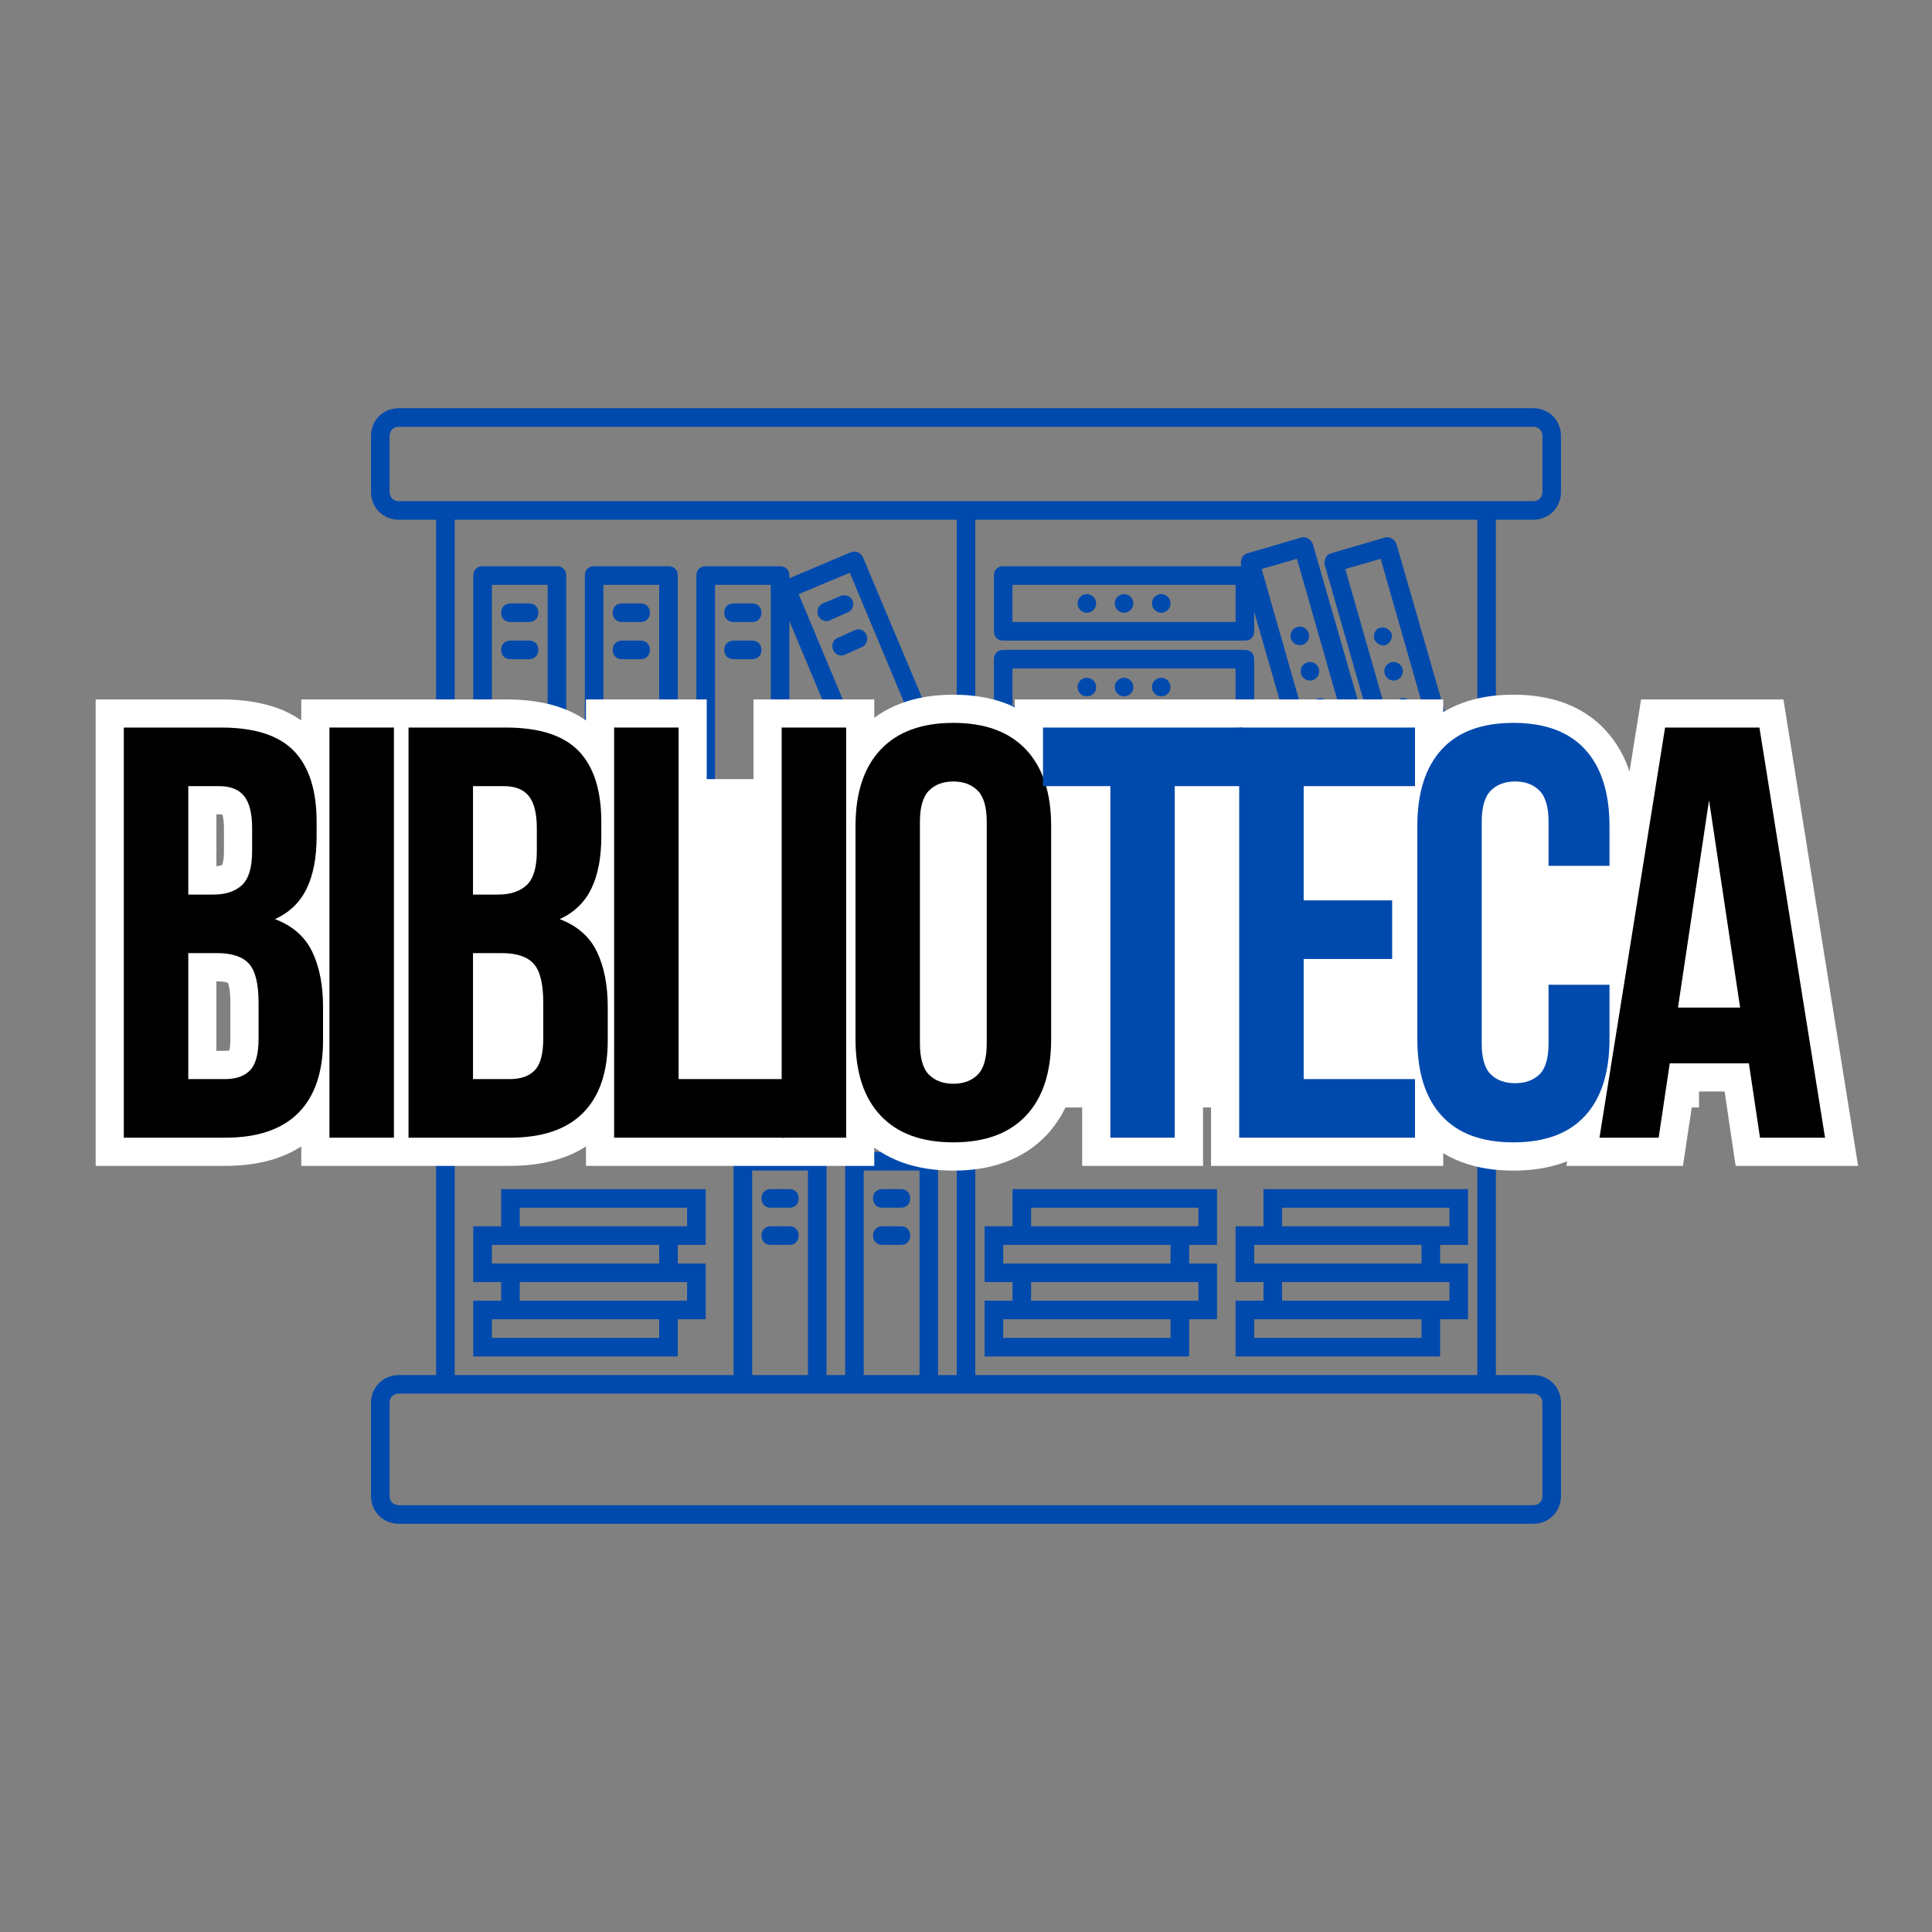 <svg xmlns="http://www.w3.org/2000/svg" xmlns:xlink="http://www.w3.org/1999/xlink" width="500" zoomAndPan="magnify" viewBox="0 0 375 375" height="500" preserveAspectRatio="xMidYMid meet" version="1.0"><rect x="0" y="0" width="375" height="375" fill="#808080" stroke="none"/><defs><g/><clipPath id="06ce03ea2d"><path d="M 72.012 79.23 L 303 79.23 L 303 295.98 L 72.012 295.98 Z M 72.012 79.23 " clip-rule="nonzero"/></clipPath><clipPath id="ae9b8a64fb"><path d="M 45.223 151.227 L 329.777 151.227 L 329.777 214.961 L 45.223 214.961 Z M 45.223 151.227 " clip-rule="nonzero"/></clipPath></defs><g clip-path="url(#06ce03ea2d)"><path fill="#004aad" d="M 297.574 295.77 C 300.641 295.77 302.988 293.422 302.988 290.355 L 302.988 272.309 C 302.988 269.242 300.641 266.895 297.574 266.895 L 290.355 266.895 L 290.355 100.883 L 297.574 100.883 C 300.641 100.883 302.988 98.539 302.988 95.469 L 302.988 84.645 C 302.988 81.574 300.641 79.23 297.574 79.23 L 77.426 79.23 C 74.359 79.23 72.012 81.574 72.012 84.645 L 72.012 95.469 C 72.012 98.539 74.359 100.883 77.426 100.883 L 84.645 100.883 L 84.645 266.895 L 77.426 266.895 C 74.359 266.895 72.012 269.242 72.012 272.309 L 72.012 290.355 C 72.012 293.422 74.359 295.77 77.426 295.77 Z M 77.426 97.273 C 76.344 97.273 75.621 96.551 75.621 95.469 L 75.621 84.645 C 75.621 83.559 76.344 82.84 77.426 82.84 L 297.574 82.84 C 298.656 82.84 299.379 83.559 299.379 84.645 L 299.379 95.469 C 299.379 96.551 298.656 97.273 297.574 97.273 Z M 212.762 214.566 L 286.746 214.566 L 286.746 266.895 L 189.305 266.895 L 189.305 214.566 Z M 200.129 210.957 L 200.129 171.258 L 210.957 171.258 L 210.957 210.957 Z M 221.785 210.957 L 221.785 171.258 L 232.613 171.258 L 232.613 210.957 Z M 243.438 210.957 L 243.438 171.258 L 254.266 171.258 L 254.266 210.957 Z M 265.094 210.957 L 265.094 171.258 L 275.918 171.258 L 275.918 210.957 Z M 279.527 210.957 L 279.527 169.453 C 279.527 168.371 278.809 167.648 277.723 167.648 L 263.289 167.648 C 262.207 167.648 261.484 168.371 261.484 169.453 L 261.484 210.957 L 257.875 210.957 L 257.875 169.453 C 257.875 168.371 257.152 167.648 256.07 167.648 L 241.633 167.648 C 240.551 167.648 239.828 168.371 239.828 169.453 L 239.828 210.957 L 236.219 210.957 L 236.219 169.453 C 236.219 168.371 235.5 167.648 234.418 167.648 L 219.98 167.648 C 218.898 167.648 218.176 168.371 218.176 169.453 L 218.176 210.957 L 214.566 210.957 L 214.566 169.453 C 214.566 168.371 213.844 167.648 212.762 167.648 L 198.328 167.648 C 197.242 167.648 196.523 168.371 196.523 169.453 L 196.523 210.957 L 189.305 210.957 L 189.305 156.824 L 286.746 156.824 L 286.746 210.957 Z M 196.523 153.215 L 196.523 145.996 L 239.828 145.996 L 239.828 153.215 Z M 256.793 152.129 L 244.883 110.445 L 251.738 108.461 L 263.648 150.145 Z M 273.031 152.129 L 261.121 110.445 L 267.98 108.461 L 279.891 150.145 Z M 282.414 153.215 L 282.777 153.031 C 283.316 152.852 283.68 152.672 283.859 152.129 C 284.039 151.77 284.219 151.227 284.039 150.688 L 271.047 105.574 C 270.688 104.672 269.785 104.133 268.883 104.312 L 258.414 107.379 C 257.875 107.559 257.512 107.738 257.332 108.281 C 257.152 108.641 256.973 109.184 257.152 109.727 L 269.605 153.215 L 266.176 153.215 L 266.535 153.031 C 267.078 152.852 267.438 152.672 267.617 152.129 C 267.801 151.77 267.98 151.227 267.801 150.688 L 254.809 105.574 C 254.445 104.672 253.543 104.133 252.641 104.312 L 242.176 107.379 C 241.633 107.559 241.273 107.738 241.094 108.281 C 240.914 108.641 240.73 109.184 240.914 109.727 L 240.914 109.906 L 194.719 109.906 C 193.633 109.906 192.914 110.629 192.914 111.711 L 192.914 122.535 C 192.914 123.621 193.633 124.34 194.719 124.34 L 241.633 124.34 C 242.719 124.34 243.438 123.621 243.438 122.535 L 243.438 118.746 L 253.363 153.215 L 243.438 153.215 L 243.438 144.191 C 243.438 143.109 242.719 142.387 241.633 142.387 L 194.719 142.387 C 193.633 142.387 192.914 143.109 192.914 144.191 L 192.914 153.215 L 189.305 153.215 L 189.305 100.883 L 286.746 100.883 L 286.746 153.215 Z M 239.828 113.516 L 239.828 120.734 L 196.523 120.734 L 196.523 113.516 Z M 180.281 223.59 L 165.844 223.59 C 164.762 223.59 164.039 224.309 164.039 225.395 L 164.039 266.895 L 160.434 266.895 L 160.434 225.395 C 160.434 224.309 159.711 223.59 158.629 223.59 L 144.191 223.59 C 143.109 223.59 142.387 224.309 142.387 225.395 L 142.387 266.895 L 88.254 266.895 L 88.254 214.566 L 185.695 214.566 L 185.695 266.895 L 182.086 266.895 L 182.086 225.395 C 182.086 224.309 181.363 223.59 180.281 223.59 Z M 178.477 227.199 L 178.477 266.895 L 167.648 266.895 L 167.648 227.199 Z M 156.824 227.199 L 156.824 266.895 L 145.996 266.895 L 145.996 227.199 Z M 95.469 210.957 L 95.469 200.129 L 145.996 200.129 L 145.996 210.957 Z M 168.371 210.957 L 176.852 207.348 C 177.215 207.168 177.574 206.809 177.754 206.445 C 177.938 206.086 177.938 205.543 177.754 205.004 L 160.973 165.121 C 160.613 164.223 159.531 163.859 158.629 164.223 L 145.273 169.816 C 144.914 169.996 144.551 170.355 144.371 170.719 C 144.191 171.078 144.191 171.621 144.371 172.16 L 145.453 174.867 L 93.664 174.867 C 92.582 174.867 91.859 175.59 91.859 176.672 L 91.859 191.109 C 91.859 192.191 92.582 192.914 93.664 192.914 L 147.801 192.914 C 148.883 192.914 149.605 192.191 149.605 191.109 L 149.605 184.613 L 160.613 210.957 L 149.605 210.957 L 149.605 198.324 C 149.605 197.242 148.883 196.52 147.801 196.52 L 93.664 196.52 C 92.582 196.52 91.859 197.242 91.859 198.324 L 91.859 210.957 L 88.254 210.957 L 88.254 156.824 L 185.695 156.824 L 185.695 210.957 Z M 163.859 208.973 L 148.523 172.34 L 158.445 168.191 L 173.785 204.82 Z M 145.996 178.477 L 145.996 189.305 L 95.469 189.305 L 95.469 178.477 Z M 95.469 153.215 L 95.469 113.516 L 106.297 113.516 L 106.297 153.215 Z M 117.125 153.215 L 117.125 113.516 L 127.949 113.516 L 127.949 153.215 Z M 138.777 153.215 L 138.777 113.516 L 149.605 113.516 L 149.605 153.215 Z M 166.93 153.215 L 153.215 153.215 L 153.215 120.551 Z M 155.02 115.32 L 164.941 111.168 L 180.281 147.801 L 170.355 151.949 Z M 176.672 153.215 L 183.348 150.324 C 184.25 149.965 184.613 148.883 184.25 147.98 L 167.469 108.102 C 167.289 107.738 166.93 107.379 166.566 107.199 C 166.207 107.02 165.664 107.02 165.125 107.199 L 153.215 112.25 L 153.215 111.711 C 153.215 110.629 152.492 109.906 151.41 109.906 L 136.973 109.906 C 135.891 109.906 135.168 110.629 135.168 111.711 L 135.168 153.215 L 131.559 153.215 L 131.559 111.711 C 131.559 110.629 130.84 109.906 129.754 109.906 L 115.32 109.906 C 114.238 109.906 113.516 110.629 113.516 111.711 L 113.516 153.215 L 109.906 153.215 L 109.906 111.711 C 109.906 110.629 109.184 109.906 108.102 109.906 L 93.664 109.906 C 92.582 109.906 91.859 110.629 91.859 111.711 L 91.859 153.215 L 88.254 153.215 L 88.254 100.883 L 185.695 100.883 L 185.695 153.215 Z M 75.621 290.355 L 75.621 272.309 C 75.621 271.227 76.344 270.504 77.426 270.504 L 297.574 270.504 C 298.656 270.504 299.379 271.227 299.379 272.309 L 299.379 290.355 C 299.379 291.438 298.656 292.16 297.574 292.16 L 77.426 292.16 C 76.344 292.16 75.621 291.438 75.621 290.355 Z M 75.621 290.355 " fill-opacity="1" fill-rule="nonzero"/></g><path fill="#004aad" d="M 102.688 117.125 L 99.078 117.125 C 97.996 117.125 97.273 117.844 97.273 118.93 C 97.273 120.012 97.996 120.734 99.078 120.734 L 102.688 120.734 C 103.77 120.734 104.492 120.012 104.492 118.93 C 104.492 117.844 103.77 117.125 102.688 117.125 Z M 102.688 117.125 " fill-opacity="1" fill-rule="nonzero"/><path fill="#004aad" d="M 102.688 124.34 L 99.078 124.34 C 97.996 124.34 97.273 125.062 97.273 126.145 C 97.273 127.23 97.996 127.949 99.078 127.949 L 102.688 127.949 C 103.77 127.949 104.492 127.23 104.492 126.145 C 104.492 125.062 103.77 124.34 102.688 124.34 Z M 102.688 124.34 " fill-opacity="1" fill-rule="nonzero"/><path fill="#004aad" d="M 124.344 117.125 L 120.734 117.125 C 119.652 117.125 118.93 117.844 118.93 118.93 C 118.93 120.012 119.652 120.734 120.734 120.734 L 124.344 120.734 C 125.426 120.734 126.148 120.012 126.148 118.93 C 126.148 117.844 125.426 117.125 124.344 117.125 Z M 124.344 117.125 " fill-opacity="1" fill-rule="nonzero"/><path fill="#004aad" d="M 124.344 124.34 L 120.734 124.34 C 119.652 124.34 118.93 125.062 118.93 126.145 C 118.93 127.23 119.652 127.949 120.734 127.949 L 124.344 127.949 C 125.426 127.949 126.148 127.23 126.148 126.145 C 126.148 125.062 125.426 124.34 124.344 124.34 Z M 124.344 124.34 " fill-opacity="1" fill-rule="nonzero"/><path fill="#004aad" d="M 145.996 117.125 L 142.387 117.125 C 141.305 117.125 140.582 117.844 140.582 118.93 C 140.582 120.012 141.305 120.734 142.387 120.734 L 145.996 120.734 C 147.078 120.734 147.801 120.012 147.801 118.93 C 147.801 117.844 147.078 117.125 145.996 117.125 Z M 145.996 117.125 " fill-opacity="1" fill-rule="nonzero"/><path fill="#004aad" d="M 145.996 124.34 L 142.387 124.34 C 141.305 124.34 140.582 125.062 140.582 126.145 C 140.582 127.23 141.305 127.949 142.387 127.949 L 145.996 127.949 C 147.078 127.949 147.801 127.23 147.801 126.145 C 147.801 125.062 147.078 124.34 145.996 124.34 Z M 145.996 124.34 " fill-opacity="1" fill-rule="nonzero"/><path fill="#004aad" d="M 165.484 116.582 C 165.125 115.68 164.039 115.32 163.141 115.68 L 159.711 117.125 C 158.809 117.484 158.445 118.566 158.809 119.469 C 159.168 120.191 159.711 120.551 160.434 120.551 C 160.613 120.551 160.973 120.551 161.152 120.371 L 164.402 118.93 C 165.484 118.566 165.844 117.484 165.484 116.582 Z M 165.484 116.582 " fill-opacity="1" fill-rule="nonzero"/><path fill="#004aad" d="M 165.844 122.355 L 162.598 123.801 C 161.695 124.16 161.336 125.242 161.695 126.145 C 162.055 126.867 162.598 127.23 163.32 127.23 C 163.5 127.23 163.859 127.23 164.039 127.047 L 167.289 125.605 C 168.191 125.242 168.551 124.16 168.191 123.258 C 167.832 122.355 166.746 121.816 165.844 122.355 Z M 165.844 122.355 " fill-opacity="1" fill-rule="nonzero"/><path fill="#004aad" d="M 111.711 182.086 L 115.32 182.086 L 115.32 185.695 L 111.711 185.695 Z M 111.711 182.086 " fill-opacity="1" fill-rule="nonzero"/><path fill="#004aad" d="M 111.711 203.738 L 115.32 203.738 L 115.32 207.348 L 111.711 207.348 Z M 111.711 203.738 " fill-opacity="1" fill-rule="nonzero"/><path fill="#004aad" d="M 118.93 182.086 L 122.539 182.086 L 122.539 185.695 L 118.93 185.695 Z M 118.93 182.086 " fill-opacity="1" fill-rule="nonzero"/><path fill="#004aad" d="M 118.93 203.738 L 122.539 203.738 L 122.539 207.348 L 118.93 207.348 Z M 118.93 203.738 " fill-opacity="1" fill-rule="nonzero"/><path fill="#004aad" d="M 126.148 182.086 L 129.754 182.086 L 129.754 185.695 L 126.148 185.695 Z M 126.148 182.086 " fill-opacity="1" fill-rule="nonzero"/><path fill="#004aad" d="M 126.148 203.738 L 129.754 203.738 L 129.754 207.348 L 126.148 207.348 Z M 126.148 203.738 " fill-opacity="1" fill-rule="nonzero"/><path fill="#004aad" d="M 192.914 138.777 C 192.914 139.859 193.633 140.582 194.719 140.582 L 241.633 140.582 C 242.719 140.582 243.438 139.859 243.438 138.777 L 243.438 127.949 C 243.438 126.867 242.719 126.145 241.633 126.145 L 194.719 126.145 C 193.633 126.145 192.914 126.867 192.914 127.949 Z M 196.523 129.754 L 239.828 129.754 L 239.828 136.973 L 196.523 136.973 Z M 196.523 129.754 " fill-opacity="1" fill-rule="nonzero"/><path fill="#004aad" d="M 212.762 133.363 C 212.762 133.602 212.715 133.832 212.625 134.055 C 212.535 134.277 212.402 134.469 212.234 134.641 C 212.066 134.809 211.871 134.941 211.648 135.031 C 211.426 135.121 211.195 135.168 210.957 135.168 C 210.719 135.168 210.488 135.121 210.266 135.031 C 210.047 134.941 209.852 134.809 209.684 134.641 C 209.512 134.469 209.383 134.277 209.289 134.055 C 209.199 133.832 209.152 133.602 209.152 133.363 C 209.152 133.125 209.199 132.895 209.289 132.672 C 209.383 132.453 209.512 132.258 209.684 132.09 C 209.852 131.918 210.047 131.789 210.266 131.695 C 210.488 131.605 210.719 131.559 210.957 131.559 C 211.195 131.559 211.426 131.605 211.648 131.695 C 211.871 131.789 212.066 131.918 212.234 132.09 C 212.402 132.258 212.535 132.453 212.625 132.672 C 212.715 132.895 212.762 133.125 212.762 133.363 Z M 212.762 133.363 " fill-opacity="1" fill-rule="nonzero"/><path fill="#004aad" d="M 212.762 149.605 C 212.762 149.844 212.715 150.074 212.625 150.293 C 212.535 150.516 212.402 150.711 212.234 150.879 C 212.066 151.051 211.871 151.18 211.648 151.27 C 211.426 151.363 211.195 151.41 210.957 151.41 C 210.719 151.41 210.488 151.363 210.266 151.27 C 210.047 151.18 209.852 151.051 209.684 150.879 C 209.512 150.711 209.383 150.516 209.289 150.293 C 209.199 150.074 209.152 149.844 209.152 149.605 C 209.152 149.363 209.199 149.137 209.289 148.914 C 209.383 148.691 209.512 148.496 209.684 148.328 C 209.852 148.16 210.047 148.027 210.266 147.938 C 210.488 147.844 210.719 147.801 210.957 147.801 C 211.195 147.801 211.426 147.844 211.648 147.938 C 211.871 148.027 212.066 148.16 212.234 148.328 C 212.402 148.496 212.535 148.691 212.625 148.914 C 212.715 149.137 212.762 149.363 212.762 149.605 Z M 212.762 149.605 " fill-opacity="1" fill-rule="nonzero"/><path fill="#004aad" d="M 219.98 133.363 C 219.98 133.602 219.934 133.832 219.844 134.055 C 219.75 134.277 219.621 134.469 219.453 134.641 C 219.281 134.809 219.086 134.941 218.867 135.031 C 218.645 135.121 218.414 135.168 218.176 135.168 C 217.938 135.168 217.707 135.121 217.484 135.031 C 217.266 134.941 217.07 134.809 216.898 134.641 C 216.73 134.469 216.602 134.277 216.508 134.055 C 216.418 133.832 216.371 133.602 216.371 133.363 C 216.371 133.125 216.418 132.895 216.508 132.672 C 216.602 132.453 216.73 132.258 216.898 132.09 C 217.07 131.918 217.266 131.789 217.484 131.695 C 217.707 131.605 217.938 131.559 218.176 131.559 C 218.414 131.559 218.645 131.605 218.867 131.695 C 219.086 131.789 219.281 131.918 219.453 132.09 C 219.621 132.258 219.75 132.453 219.844 132.672 C 219.934 132.895 219.98 133.125 219.98 133.363 Z M 219.98 133.363 " fill-opacity="1" fill-rule="nonzero"/><path fill="#004aad" d="M 219.98 149.605 C 219.98 149.844 219.934 150.074 219.844 150.293 C 219.75 150.516 219.621 150.711 219.453 150.879 C 219.281 151.051 219.086 151.18 218.867 151.27 C 218.645 151.363 218.414 151.41 218.176 151.41 C 217.938 151.41 217.707 151.363 217.484 151.27 C 217.266 151.18 217.07 151.051 216.898 150.879 C 216.73 150.711 216.602 150.516 216.508 150.293 C 216.418 150.074 216.371 149.844 216.371 149.605 C 216.371 149.363 216.418 149.137 216.508 148.914 C 216.602 148.691 216.73 148.496 216.898 148.328 C 217.07 148.16 217.266 148.027 217.484 147.938 C 217.707 147.844 217.938 147.801 218.176 147.801 C 218.414 147.801 218.645 147.844 218.867 147.938 C 219.086 148.027 219.281 148.16 219.453 148.328 C 219.621 148.496 219.75 148.691 219.844 148.914 C 219.934 149.137 219.98 149.363 219.98 149.605 Z M 219.98 149.605 " fill-opacity="1" fill-rule="nonzero"/><path fill="#004aad" d="M 227.199 133.363 C 227.199 133.602 227.152 133.832 227.062 134.055 C 226.969 134.277 226.84 134.469 226.668 134.641 C 226.5 134.809 226.305 134.941 226.086 135.031 C 225.863 135.121 225.633 135.168 225.395 135.168 C 225.156 135.168 224.926 135.121 224.703 135.031 C 224.48 134.941 224.285 134.809 224.117 134.641 C 223.949 134.469 223.816 134.277 223.727 134.055 C 223.637 133.832 223.59 133.602 223.59 133.363 C 223.59 133.125 223.637 132.895 223.727 132.672 C 223.816 132.453 223.949 132.258 224.117 132.09 C 224.285 131.918 224.48 131.789 224.703 131.695 C 224.926 131.605 225.156 131.559 225.395 131.559 C 225.633 131.559 225.863 131.605 226.086 131.695 C 226.305 131.789 226.5 131.918 226.668 132.09 C 226.84 132.258 226.969 132.453 227.062 132.672 C 227.152 132.895 227.199 133.125 227.199 133.363 Z M 227.199 133.363 " fill-opacity="1" fill-rule="nonzero"/><path fill="#004aad" d="M 212.762 117.125 C 212.762 117.363 212.715 117.594 212.625 117.812 C 212.535 118.035 212.402 118.23 212.234 118.398 C 212.066 118.57 211.871 118.699 211.648 118.789 C 211.426 118.883 211.195 118.93 210.957 118.93 C 210.719 118.93 210.488 118.883 210.266 118.789 C 210.047 118.699 209.852 118.57 209.684 118.398 C 209.512 118.23 209.383 118.035 209.289 117.812 C 209.199 117.594 209.152 117.363 209.152 117.125 C 209.152 116.883 209.199 116.652 209.289 116.434 C 209.383 116.211 209.512 116.016 209.684 115.848 C 209.852 115.68 210.047 115.547 210.266 115.457 C 210.488 115.363 210.719 115.32 210.957 115.32 C 211.195 115.32 211.426 115.363 211.648 115.457 C 211.871 115.547 212.066 115.68 212.234 115.848 C 212.402 116.016 212.535 116.211 212.625 116.434 C 212.715 116.652 212.762 116.883 212.762 117.125 Z M 212.762 117.125 " fill-opacity="1" fill-rule="nonzero"/><path fill="#004aad" d="M 219.98 117.125 C 219.98 117.363 219.934 117.594 219.844 117.812 C 219.75 118.035 219.621 118.23 219.453 118.398 C 219.281 118.57 219.086 118.699 218.867 118.789 C 218.645 118.883 218.414 118.93 218.176 118.93 C 217.938 118.93 217.707 118.883 217.484 118.789 C 217.266 118.699 217.07 118.57 216.898 118.398 C 216.73 118.23 216.602 118.035 216.508 117.812 C 216.418 117.594 216.371 117.363 216.371 117.125 C 216.371 116.883 216.418 116.652 216.508 116.434 C 216.602 116.211 216.73 116.016 216.898 115.848 C 217.07 115.68 217.266 115.547 217.484 115.457 C 217.707 115.363 217.938 115.32 218.176 115.32 C 218.414 115.32 218.645 115.363 218.867 115.457 C 219.086 115.547 219.281 115.68 219.453 115.848 C 219.621 116.016 219.75 116.211 219.844 116.434 C 219.934 116.652 219.98 116.883 219.98 117.125 Z M 219.98 117.125 " fill-opacity="1" fill-rule="nonzero"/><path fill="#004aad" d="M 227.199 117.125 C 227.199 117.363 227.152 117.594 227.062 117.812 C 226.969 118.035 226.84 118.23 226.668 118.398 C 226.5 118.57 226.305 118.699 226.086 118.789 C 225.863 118.883 225.633 118.93 225.395 118.93 C 225.156 118.93 224.926 118.883 224.703 118.789 C 224.48 118.699 224.285 118.57 224.117 118.398 C 223.949 118.23 223.816 118.035 223.727 117.812 C 223.637 117.594 223.59 117.363 223.59 117.125 C 223.59 116.883 223.637 116.652 223.727 116.434 C 223.816 116.211 223.949 116.016 224.117 115.848 C 224.285 115.68 224.48 115.547 224.703 115.457 C 224.926 115.363 225.156 115.32 225.395 115.32 C 225.633 115.32 225.863 115.363 226.086 115.457 C 226.305 115.547 226.5 115.68 226.668 115.848 C 226.84 116.016 226.969 116.211 227.062 116.434 C 227.152 116.652 227.199 116.883 227.199 117.125 Z M 227.199 117.125 " fill-opacity="1" fill-rule="nonzero"/><path fill="#004aad" d="M 254.027 122.93 C 254.094 123.16 254.113 123.395 254.086 123.633 C 254.062 123.871 253.988 124.094 253.875 124.305 C 253.758 124.512 253.605 124.691 253.418 124.84 C 253.23 124.992 253.023 125.098 252.793 125.164 C 252.562 125.23 252.328 125.25 252.094 125.223 C 251.855 125.195 251.629 125.125 251.422 125.008 C 251.211 124.895 251.031 124.742 250.883 124.555 C 250.734 124.367 250.625 124.16 250.559 123.93 C 250.496 123.699 250.477 123.465 250.5 123.227 C 250.527 122.988 250.602 122.766 250.715 122.559 C 250.832 122.348 250.984 122.168 251.172 122.02 C 251.355 121.871 251.566 121.762 251.797 121.695 C 252.027 121.629 252.258 121.609 252.496 121.637 C 252.734 121.664 252.957 121.734 253.168 121.852 C 253.379 121.969 253.555 122.117 253.707 122.305 C 253.855 122.492 253.961 122.699 254.027 122.93 Z M 254.027 122.93 " fill-opacity="1" fill-rule="nonzero"/><path fill="#004aad" d="M 255.992 129.793 C 256.059 130.023 256.078 130.258 256.051 130.496 C 256.023 130.734 255.953 130.957 255.836 131.168 C 255.723 131.375 255.57 131.555 255.383 131.703 C 255.195 131.852 254.988 131.961 254.758 132.027 C 254.527 132.094 254.293 132.113 254.055 132.086 C 253.816 132.059 253.594 131.988 253.387 131.871 C 253.176 131.758 252.996 131.605 252.848 131.418 C 252.699 131.23 252.59 131.023 252.523 130.793 C 252.457 130.562 252.438 130.328 252.465 130.09 C 252.492 129.852 252.562 129.629 252.68 129.418 C 252.797 129.211 252.945 129.031 253.133 128.883 C 253.32 128.734 253.531 128.625 253.758 128.559 C 253.988 128.492 254.223 128.473 254.461 128.5 C 254.699 128.527 254.922 128.598 255.133 128.715 C 255.34 128.828 255.52 128.98 255.668 129.168 C 255.82 129.355 255.926 129.562 255.992 129.793 Z M 255.992 129.793 " fill-opacity="1" fill-rule="nonzero"/><path fill="#004aad" d="M 258.008 136.832 C 258.07 137.062 258.094 137.297 258.066 137.531 C 258.039 137.77 257.965 137.996 257.852 138.203 C 257.734 138.414 257.582 138.594 257.398 138.742 C 257.211 138.891 257 139 256.77 139.062 C 256.539 139.129 256.309 139.148 256.07 139.125 C 255.832 139.098 255.609 139.023 255.398 138.91 C 255.188 138.793 255.012 138.641 254.859 138.453 C 254.711 138.27 254.605 138.059 254.539 137.828 C 254.473 137.598 254.453 137.367 254.48 137.129 C 254.504 136.891 254.578 136.668 254.691 136.457 C 254.809 136.246 254.961 136.066 255.148 135.918 C 255.336 135.77 255.543 135.664 255.773 135.598 C 256.004 135.531 256.238 135.512 256.473 135.539 C 256.711 135.562 256.938 135.637 257.145 135.75 C 257.355 135.867 257.535 136.02 257.684 136.207 C 257.832 136.395 257.941 136.602 258.008 136.832 Z M 258.008 136.832 " fill-opacity="1" fill-rule="nonzero"/><path fill="#004aad" d="M 266.715 123.98 C 267.078 124.883 267.98 125.426 268.883 125.242 C 269.785 124.883 270.324 123.98 270.145 123.078 C 269.785 122.176 268.883 121.633 267.98 121.816 C 267.078 121.996 266.535 122.898 266.715 123.98 Z M 266.715 123.98 " fill-opacity="1" fill-rule="nonzero"/><path fill="#004aad" d="M 272.234 129.793 C 272.301 130.023 272.32 130.258 272.293 130.496 C 272.266 130.734 272.195 130.957 272.078 131.168 C 271.961 131.375 271.812 131.555 271.625 131.703 C 271.438 131.852 271.227 131.961 270.996 132.027 C 270.77 132.094 270.535 132.113 270.297 132.086 C 270.059 132.059 269.836 131.988 269.625 131.871 C 269.418 131.758 269.238 131.605 269.086 131.418 C 268.938 131.23 268.832 131.023 268.766 130.793 C 268.699 130.562 268.68 130.328 268.707 130.09 C 268.734 129.852 268.805 129.629 268.918 129.418 C 269.035 129.211 269.188 129.031 269.375 128.883 C 269.562 128.73 269.77 128.625 270 128.559 C 270.23 128.492 270.465 128.473 270.703 128.5 C 270.938 128.527 271.164 128.598 271.371 128.715 C 271.582 128.828 271.762 128.98 271.91 129.168 C 272.059 129.355 272.168 129.562 272.234 129.793 Z M 272.234 129.793 " fill-opacity="1" fill-rule="nonzero"/><path fill="#004aad" d="M 270.688 137.695 C 271.047 138.598 271.949 139.137 272.852 138.957 C 273.754 138.598 274.297 137.695 274.113 136.793 C 273.754 135.891 272.852 135.348 271.949 135.531 C 271.047 135.891 270.508 136.793 270.688 137.695 Z M 270.688 137.695 " fill-opacity="1" fill-rule="nonzero"/><path fill="#004aad" d="M 227.199 149.605 C 227.199 149.844 227.152 150.074 227.062 150.293 C 226.969 150.516 226.84 150.711 226.668 150.879 C 226.5 151.051 226.305 151.18 226.086 151.27 C 225.863 151.363 225.633 151.41 225.395 151.41 C 225.156 151.41 224.926 151.363 224.703 151.27 C 224.48 151.18 224.285 151.051 224.117 150.879 C 223.949 150.711 223.816 150.516 223.727 150.293 C 223.637 150.074 223.59 149.844 223.59 149.605 C 223.59 149.363 223.637 149.137 223.727 148.914 C 223.816 148.691 223.949 148.496 224.117 148.328 C 224.285 148.16 224.48 148.027 224.703 147.938 C 224.926 147.844 225.156 147.801 225.395 147.801 C 225.633 147.801 225.863 147.844 226.086 147.938 C 226.305 148.027 226.5 148.16 226.668 148.328 C 226.84 148.496 226.969 148.691 227.062 148.914 C 227.152 149.137 227.199 149.363 227.199 149.605 Z M 227.199 149.605 " fill-opacity="1" fill-rule="nonzero"/><path fill="#004aad" d="M 155.746 181.176 L 159.047 179.715 L 160.504 183.016 L 157.203 184.477 Z M 155.746 181.176 " fill-opacity="1" fill-rule="nonzero"/><path fill="#004aad" d="M 158.594 187.688 L 161.895 186.227 L 163.355 189.527 L 160.055 190.988 Z M 158.594 187.688 " fill-opacity="1" fill-rule="nonzero"/><path fill="#004aad" d="M 161.68 194.293 L 164.98 192.836 L 166.438 196.137 L 163.137 197.598 Z M 161.68 194.293 " fill-opacity="1" fill-rule="nonzero"/><path fill="#004aad" d="M 97.273 238.023 L 91.859 238.023 L 91.859 248.852 L 97.273 248.852 L 97.273 252.461 L 91.859 252.461 L 91.859 263.289 L 131.559 263.289 L 131.559 256.07 L 136.973 256.07 L 136.973 245.242 L 131.559 245.242 L 131.559 241.633 L 136.973 241.633 L 136.973 230.805 L 97.273 230.805 Z M 95.469 245.242 L 95.469 241.633 L 127.949 241.633 L 127.949 245.242 Z M 127.949 259.68 L 95.469 259.68 L 95.469 256.07 L 127.949 256.07 Z M 133.363 248.852 L 133.363 252.461 L 100.883 252.461 L 100.883 248.852 Z M 100.883 234.414 L 133.363 234.414 L 133.363 238.023 L 100.883 238.023 Z M 100.883 234.414 " fill-opacity="1" fill-rule="nonzero"/><path fill="#004aad" d="M 196.523 238.023 L 191.109 238.023 L 191.109 248.852 L 196.523 248.852 L 196.523 252.461 L 191.109 252.461 L 191.109 263.289 L 230.809 263.289 L 230.809 256.07 L 236.219 256.07 L 236.219 245.242 L 230.809 245.242 L 230.809 241.633 L 236.219 241.633 L 236.219 230.805 L 196.523 230.805 Z M 194.719 245.242 L 194.719 241.633 L 227.199 241.633 L 227.199 245.242 Z M 227.199 259.68 L 194.719 259.68 L 194.719 256.07 L 227.199 256.07 Z M 232.613 248.852 L 232.613 252.461 L 200.129 252.461 L 200.129 248.852 Z M 200.129 234.414 L 232.613 234.414 L 232.613 238.023 L 200.129 238.023 Z M 200.129 234.414 " fill-opacity="1" fill-rule="nonzero"/><path fill="#004aad" d="M 279.527 256.07 L 284.941 256.07 L 284.941 245.242 L 279.527 245.242 L 279.527 241.633 L 284.941 241.633 L 284.941 230.805 L 245.242 230.805 L 245.242 238.023 L 239.828 238.023 L 239.828 248.852 L 245.242 248.852 L 245.242 252.461 L 239.828 252.461 L 239.828 263.289 L 279.527 263.289 Z M 281.332 248.852 L 281.332 252.461 L 248.852 252.461 L 248.852 248.852 Z M 248.852 234.414 L 281.332 234.414 L 281.332 238.023 L 248.852 238.023 Z M 243.438 245.242 L 243.438 241.633 L 275.918 241.633 L 275.918 245.242 Z M 275.918 259.68 L 243.438 259.68 L 243.438 256.07 L 275.918 256.07 Z M 275.918 259.68 " fill-opacity="1" fill-rule="nonzero"/><path fill="#004aad" d="M 250.656 174.867 L 247.047 174.867 C 245.965 174.867 245.242 175.59 245.242 176.672 C 245.242 177.754 245.965 178.477 247.047 178.477 L 250.656 178.477 C 251.738 178.477 252.461 177.754 252.461 176.672 C 252.461 175.59 251.738 174.867 250.656 174.867 Z M 250.656 174.867 " fill-opacity="1" fill-rule="nonzero"/><path fill="#004aad" d="M 250.656 182.086 L 247.047 182.086 C 245.965 182.086 245.242 182.809 245.242 183.891 C 245.242 184.973 245.965 185.695 247.047 185.695 L 250.656 185.695 C 251.738 185.695 252.461 184.973 252.461 183.891 C 252.461 182.809 251.738 182.086 250.656 182.086 Z M 250.656 182.086 " fill-opacity="1" fill-rule="nonzero"/><path fill="#004aad" d="M 272.309 174.867 L 268.703 174.867 C 267.617 174.867 266.898 175.59 266.898 176.672 C 266.898 177.754 267.617 178.477 268.703 178.477 L 272.309 178.477 C 273.395 178.477 274.113 177.754 274.113 176.672 C 274.113 175.59 273.395 174.867 272.309 174.867 Z M 272.309 174.867 " fill-opacity="1" fill-rule="nonzero"/><path fill="#004aad" d="M 272.309 182.086 L 268.703 182.086 C 267.617 182.086 266.898 182.809 266.898 183.891 C 266.898 184.973 267.617 185.695 268.703 185.695 L 272.309 185.695 C 273.395 185.695 274.113 184.973 274.113 183.891 C 274.113 182.809 273.395 182.086 272.309 182.086 Z M 272.309 182.086 " fill-opacity="1" fill-rule="nonzero"/><path fill="#004aad" d="M 207.348 174.867 L 203.738 174.867 C 202.656 174.867 201.934 175.59 201.934 176.672 C 201.934 177.754 202.656 178.477 203.738 178.477 L 207.348 178.477 C 208.43 178.477 209.152 177.754 209.152 176.672 C 209.152 175.59 208.43 174.867 207.348 174.867 Z M 207.348 174.867 " fill-opacity="1" fill-rule="nonzero"/><path fill="#004aad" d="M 207.348 182.086 L 203.738 182.086 C 202.656 182.086 201.934 182.809 201.934 183.891 C 201.934 184.973 202.656 185.695 203.738 185.695 L 207.348 185.695 C 208.43 185.695 209.152 184.973 209.152 183.891 C 209.152 182.809 208.43 182.086 207.348 182.086 Z M 207.348 182.086 " fill-opacity="1" fill-rule="nonzero"/><path fill="#004aad" d="M 229.004 174.867 L 225.395 174.867 C 224.312 174.867 223.59 175.59 223.59 176.672 C 223.59 177.754 224.312 178.477 225.395 178.477 L 229.004 178.477 C 230.086 178.477 230.809 177.754 230.809 176.672 C 230.809 175.59 230.086 174.867 229.004 174.867 Z M 229.004 174.867 " fill-opacity="1" fill-rule="nonzero"/><path fill="#004aad" d="M 229.004 182.086 L 225.395 182.086 C 224.312 182.086 223.59 182.809 223.59 183.891 C 223.59 184.973 224.312 185.695 225.395 185.695 L 229.004 185.695 C 230.086 185.695 230.809 184.973 230.809 183.891 C 230.809 182.809 230.086 182.086 229.004 182.086 Z M 229.004 182.086 " fill-opacity="1" fill-rule="nonzero"/><path fill="#004aad" d="M 149.605 234.414 L 153.215 234.414 C 154.297 234.414 155.02 233.695 155.02 232.609 C 155.02 231.527 154.297 230.805 153.215 230.805 L 149.605 230.805 C 148.523 230.805 147.801 231.527 147.801 232.609 C 147.801 233.695 148.523 234.414 149.605 234.414 Z M 149.605 234.414 " fill-opacity="1" fill-rule="nonzero"/><path fill="#004aad" d="M 149.605 241.633 L 153.215 241.633 C 154.297 241.633 155.02 240.91 155.02 239.828 C 155.02 238.746 154.297 238.023 153.215 238.023 L 149.605 238.023 C 148.523 238.023 147.801 238.746 147.801 239.828 C 147.801 240.91 148.523 241.633 149.605 241.633 Z M 149.605 241.633 " fill-opacity="1" fill-rule="nonzero"/><path fill="#004aad" d="M 171.258 234.414 L 174.867 234.414 C 175.949 234.414 176.672 233.695 176.672 232.609 C 176.672 231.527 175.949 230.805 174.867 230.805 L 171.258 230.805 C 170.176 230.805 169.453 231.527 169.453 232.609 C 169.453 233.695 170.176 234.414 171.258 234.414 Z M 171.258 234.414 " fill-opacity="1" fill-rule="nonzero"/><path fill="#004aad" d="M 171.258 241.633 L 174.867 241.633 C 175.949 241.633 176.672 240.91 176.672 239.828 C 176.672 238.746 175.949 238.023 174.867 238.023 L 171.258 238.023 C 170.176 238.023 169.453 238.746 169.453 239.828 C 169.453 240.91 170.176 241.633 171.258 241.633 Z M 171.258 241.633 " fill-opacity="1" fill-rule="nonzero"/><g clip-path="url(#ae9b8a64fb)"><path fill="#ffffff" d="M 45.223 151.227 L 329.797 151.227 L 329.797 214.961 L 45.223 214.961 Z M 45.223 151.227 " fill-opacity="1" fill-rule="nonzero"/></g><path stroke-linecap="butt" transform="matrix(0.75, 0, 0, 0.75, 19.063, 112.825)" fill="none" stroke-linejoin="miter" d="M 31.806 37.874 C 40.489 37.874 46.77 39.895 50.645 43.947 C 54.546 47.967 56.494 54.077 56.494 62.27 L 56.494 66.082 C 56.494 71.535 55.629 76.035 53.905 79.592 C 52.202 83.118 49.489 85.738 45.76 87.436 C 50.301 89.165 53.494 91.978 55.348 95.879 C 57.223 99.754 58.161 104.53 58.161 110.202 L 58.161 118.827 C 58.161 127.02 56.036 133.264 51.796 137.561 C 47.551 141.853 41.233 143.999 32.843 143.999 L 6.635 143.999 L 6.635 37.874 Z M 23.291 96.249 L 23.291 128.822 L 32.843 128.822 C 35.681 128.822 37.827 128.072 39.28 126.566 C 40.765 125.061 41.504 122.332 41.504 118.384 L 41.504 109.129 C 41.504 104.171 40.666 100.79 38.983 98.988 C 37.332 97.16 34.582 96.249 30.733 96.249 Z M 23.291 53.014 L 23.291 81.072 L 29.843 81.072 C 32.978 81.072 35.421 80.27 37.171 78.665 C 38.947 77.035 39.838 74.103 39.838 69.858 L 39.838 63.931 C 39.838 60.108 39.145 57.332 37.765 55.603 C 36.405 53.879 34.26 53.014 31.322 53.014 Z M 59.848 37.874 L 76.504 37.874 L 76.504 143.999 L 59.848 143.999 Z M 105.483 37.874 C 114.171 37.874 120.452 39.895 124.327 43.947 C 128.223 47.967 130.176 54.077 130.176 62.27 L 130.176 66.082 C 130.176 71.535 129.312 76.035 127.582 79.592 C 125.879 83.118 123.166 85.738 119.442 87.436 C 123.978 89.165 127.176 91.978 129.025 95.879 C 130.9 99.754 131.843 104.53 131.843 110.202 L 131.843 118.827 C 131.843 127.02 129.718 133.264 125.473 137.561 C 121.228 141.853 114.911 143.999 106.52 143.999 L 80.312 143.999 L 80.312 37.874 Z M 96.973 96.249 L 96.973 128.822 L 106.52 128.822 C 109.358 128.822 111.504 128.072 112.963 126.566 C 114.442 125.061 115.181 122.332 115.181 118.384 L 115.181 109.129 C 115.181 104.171 114.343 100.79 112.666 98.988 C 111.015 97.16 108.26 96.249 104.411 96.249 Z M 96.973 53.014 L 96.973 81.072 L 103.525 81.072 C 106.655 81.072 109.098 80.27 110.853 78.665 C 112.629 77.035 113.515 74.103 113.515 69.858 L 113.515 63.931 C 113.515 60.108 112.827 57.332 111.442 55.603 C 110.088 53.879 107.942 53.014 105.004 53.014 Z M 133.525 37.874 L 150.187 37.874 L 150.187 128.822 L 177.65 128.822 L 177.65 143.999 L 133.525 143.999 Z M 176.885 37.874 L 193.546 37.874 L 193.546 143.999 L 176.885 143.999 Z M 212.676 119.608 C 212.676 123.431 213.457 126.134 215.01 127.712 C 216.588 129.27 218.687 130.046 221.301 130.046 C 223.942 130.046 226.041 129.27 227.593 127.712 C 229.15 126.134 229.926 123.431 229.926 119.608 L 229.926 62.27 C 229.926 58.441 229.15 55.754 227.593 54.197 C 226.041 52.618 223.942 51.827 221.301 51.827 C 218.687 51.827 216.588 52.618 215.01 54.197 C 213.457 55.754 212.676 58.441 212.676 62.27 Z M 195.984 63.342 C 195.984 54.754 198.155 48.165 202.499 43.572 C 206.843 38.957 213.109 36.65 221.301 36.65 C 229.494 36.65 235.765 38.957 240.109 43.572 C 244.452 48.165 246.624 54.754 246.624 63.342 L 246.624 118.535 C 246.624 127.118 244.452 133.723 240.109 138.337 C 235.765 142.926 229.494 145.223 221.301 145.223 C 213.109 145.223 206.843 142.926 202.499 138.337 C 198.155 133.723 195.984 127.118 195.984 118.535 Z M 195.984 63.342 " stroke="#ffffff" stroke-width="14.594" stroke-opacity="1" stroke-miterlimit="4"/><path stroke-linecap="butt" transform="matrix(0.75, 0, 0, 0.75, 19.063, 112.825)" fill="none" stroke-linejoin="miter" d="M 244.504 37.874 L 296.067 37.874 L 296.067 53.014 L 278.629 53.014 L 278.629 143.999 L 261.937 143.999 L 261.937 53.014 L 244.504 53.014 Z M 311.952 82.587 L 334.864 82.587 L 334.864 97.764 L 311.952 97.764 L 311.952 128.822 L 340.791 128.822 L 340.791 143.999 L 295.296 143.999 L 295.296 37.874 L 340.791 37.874 L 340.791 53.014 L 311.952 53.014 Z M 391.093 104.431 L 391.093 118.535 C 391.093 127.118 388.994 133.723 384.796 138.337 C 380.603 142.926 374.421 145.223 366.254 145.223 C 358.062 145.223 351.864 142.926 347.671 138.337 C 343.473 133.723 341.379 127.118 341.379 118.535 L 341.379 63.342 C 341.379 54.754 343.473 48.165 347.671 43.572 C 351.864 38.957 358.062 36.65 366.254 36.65 C 374.421 36.65 380.603 38.957 384.796 43.572 C 388.994 48.165 391.093 54.754 391.093 63.342 L 391.093 73.629 L 375.322 73.629 L 375.322 62.27 C 375.322 58.441 374.546 55.754 372.989 54.197 C 371.437 52.618 369.338 51.827 366.697 51.827 C 364.082 51.827 361.984 52.618 360.405 54.197 C 358.848 55.754 358.072 58.441 358.072 62.27 L 358.072 119.608 C 358.072 123.431 358.848 126.108 360.405 127.639 C 361.984 129.145 364.082 129.895 366.697 129.895 C 369.338 129.895 371.437 129.145 372.989 127.639 C 374.546 126.108 375.322 123.431 375.322 119.608 L 375.322 104.431 Z M 391.093 104.431 " stroke="#ffffff" stroke-width="14.594" stroke-opacity="1" stroke-miterlimit="4"/><path stroke-linecap="butt" transform="matrix(0.75, 0, 0, 0.75, 19.063, 112.825)" fill="none" stroke-linejoin="miter" d="M 446.9 143.999 L 430.056 143.999 L 427.207 124.754 L 406.739 124.754 L 403.848 143.999 L 388.525 143.999 L 405.515 37.874 L 429.911 37.874 Z M 408.848 110.353 L 424.911 110.353 L 416.879 56.676 Z M 408.848 110.353 " stroke="#ffffff" stroke-width="14.594" stroke-opacity="1" stroke-miterlimit="4"/><g fill="#000000" fill-opacity="1"><g transform="translate(19.485, 220.825)"><g><path d="M 23.422 -79.609 C 29.941 -79.609 34.66 -78.086 37.578 -75.047 C 40.504 -72.016 41.969 -67.43 41.969 -61.297 L 41.969 -58.453 C 41.969 -54.359 41.32 -50.984 40.031 -48.328 C 38.738 -45.672 36.691 -43.703 33.891 -42.422 C 37.297 -41.129 39.703 -39.023 41.109 -36.109 C 42.516 -33.191 43.219 -29.609 43.219 -25.359 L 43.219 -18.875 C 43.219 -12.738 41.625 -8.055 38.438 -4.828 C 35.25 -1.609 30.508 0 24.219 0 L 4.547 0 L 4.547 -79.609 Z M 17.062 -35.828 L 17.062 -11.375 L 24.219 -11.375 C 26.344 -11.375 27.953 -11.941 29.047 -13.078 C 30.148 -14.211 30.703 -16.258 30.703 -19.219 L 30.703 -26.156 C 30.703 -29.875 30.078 -32.414 28.828 -33.781 C 27.578 -35.145 25.508 -35.828 22.625 -35.828 Z M 17.062 -68.234 L 17.062 -47.188 L 21.953 -47.188 C 24.297 -47.188 26.129 -47.789 27.453 -49 C 28.785 -50.219 29.453 -52.422 29.453 -55.609 L 29.453 -60.047 C 29.453 -62.922 28.938 -65.004 27.906 -66.297 C 26.883 -67.586 25.273 -68.234 23.078 -68.234 Z M 17.062 -68.234 "/></g></g></g><g fill="#000000" fill-opacity="1"><g transform="translate(59.395, 220.825)"><g><path d="M 4.547 -79.609 L 17.062 -79.609 L 17.062 0 L 4.547 0 Z M 4.547 -79.609 "/></g></g></g><g fill="#000000" fill-opacity="1"><g transform="translate(74.745, 220.825)"><g><path d="M 23.422 -79.609 C 29.941 -79.609 34.66 -78.086 37.578 -75.047 C 40.504 -72.016 41.969 -67.43 41.969 -61.297 L 41.969 -58.453 C 41.969 -54.359 41.32 -50.984 40.031 -48.328 C 38.738 -45.672 36.691 -43.703 33.891 -42.422 C 37.297 -41.129 39.703 -39.023 41.109 -36.109 C 42.516 -33.191 43.219 -29.609 43.219 -25.359 L 43.219 -18.875 C 43.219 -12.738 41.625 -8.055 38.438 -4.828 C 35.25 -1.609 30.508 0 24.219 0 L 4.547 0 L 4.547 -79.609 Z M 17.062 -35.828 L 17.062 -11.375 L 24.219 -11.375 C 26.344 -11.375 27.953 -11.941 29.047 -13.078 C 30.148 -14.211 30.703 -16.258 30.703 -19.219 L 30.703 -26.156 C 30.703 -29.875 30.078 -32.414 28.828 -33.781 C 27.578 -35.145 25.508 -35.828 22.625 -35.828 Z M 17.062 -68.234 L 17.062 -47.188 L 21.953 -47.188 C 24.297 -47.188 26.129 -47.789 27.453 -49 C 28.785 -50.219 29.453 -52.422 29.453 -55.609 L 29.453 -60.047 C 29.453 -62.922 28.938 -65.004 27.906 -66.297 C 26.883 -67.586 25.273 -68.234 23.078 -68.234 Z M 17.062 -68.234 "/></g></g></g><g fill="#000000" fill-opacity="1"><g transform="translate(114.656, 220.825)"><g><path d="M 4.547 -79.609 L 17.062 -79.609 L 17.062 -11.375 L 37.641 -11.375 L 37.641 0 L 4.547 0 Z M 4.547 -79.609 "/></g></g></g><g fill="#000000" fill-opacity="1"><g transform="translate(147.175, 220.825)"><g><path d="M 4.547 -79.609 L 17.062 -79.609 L 17.062 0 L 4.547 0 Z M 4.547 -79.609 "/></g></g></g><g fill="#000000" fill-opacity="1"><g transform="translate(162.525, 220.825)"><g><path d="M 16.031 -18.312 C 16.031 -15.426 16.617 -13.395 17.797 -12.219 C 18.973 -11.051 20.547 -10.469 22.516 -10.469 C 24.484 -10.469 26.055 -11.051 27.234 -12.219 C 28.41 -13.395 29 -15.426 29 -18.312 L 29 -61.297 C 29 -64.172 28.41 -66.195 27.234 -67.375 C 26.055 -68.551 24.484 -69.141 22.516 -69.141 C 20.547 -69.141 18.973 -68.551 17.797 -67.375 C 16.617 -66.195 16.031 -64.172 16.031 -61.297 Z M 3.531 -60.5 C 3.531 -66.945 5.16 -71.895 8.422 -75.344 C 11.68 -78.789 16.379 -80.516 22.516 -80.516 C 28.66 -80.516 33.359 -78.789 36.609 -75.344 C 39.867 -71.895 41.5 -66.945 41.5 -60.5 L 41.5 -19.109 C 41.5 -12.66 39.867 -7.711 36.609 -4.266 C 33.359 -0.816 28.66 0.906 22.516 0.906 C 16.379 0.906 11.68 -0.816 8.422 -4.266 C 5.16 -7.711 3.531 -12.66 3.531 -19.109 Z M 3.531 -60.5 "/></g></g></g><g fill="#004aad" fill-opacity="1"><g transform="translate(201.301, 220.825)"><g><path d="M 1.141 -79.609 L 39.797 -79.609 L 39.797 -68.234 L 26.719 -68.234 L 26.719 0 L 14.219 0 L 14.219 -68.234 L 1.141 -68.234 Z M 1.141 -79.609 "/></g></g></g><g fill="#004aad" fill-opacity="1"><g transform="translate(235.981, 220.825)"><g><path d="M 17.062 -46.062 L 34.234 -46.062 L 34.234 -34.688 L 17.062 -34.688 L 17.062 -11.375 L 38.672 -11.375 L 38.672 0 L 4.547 0 L 4.547 -79.609 L 38.672 -79.609 L 38.672 -68.234 L 17.062 -68.234 Z M 17.062 -46.062 "/></g></g></g><g fill="#004aad" fill-opacity="1"><g transform="translate(271.571, 220.825)"><g><path d="M 40.828 -29.688 L 40.828 -19.109 C 40.828 -12.66 39.254 -7.711 36.109 -4.266 C 32.961 -0.816 28.316 0.906 22.172 0.906 C 16.035 0.906 11.395 -0.816 8.25 -4.266 C 5.102 -7.711 3.531 -12.66 3.531 -19.109 L 3.531 -60.5 C 3.531 -66.945 5.102 -71.895 8.25 -75.344 C 11.395 -78.789 16.035 -80.516 22.172 -80.516 C 28.316 -80.516 32.961 -78.789 36.109 -75.344 C 39.254 -71.895 40.828 -66.945 40.828 -60.5 L 40.828 -52.766 L 29 -52.766 L 29 -61.297 C 29 -64.172 28.41 -66.195 27.234 -67.375 C 26.055 -68.551 24.484 -69.141 22.516 -69.141 C 20.547 -69.141 18.973 -68.551 17.797 -67.375 C 16.617 -66.195 16.031 -64.172 16.031 -61.297 L 16.031 -18.312 C 16.031 -15.426 16.617 -13.414 17.797 -12.281 C 18.973 -11.145 20.547 -10.578 22.516 -10.578 C 24.484 -10.578 26.055 -11.145 27.234 -12.281 C 28.41 -13.414 29 -15.426 29 -18.312 L 29 -29.688 Z M 40.828 -29.688 "/></g></g></g><g fill="#000000" fill-opacity="1"><g transform="translate(309.208, 220.825)"><g><path d="M 45.031 0 L 32.406 0 L 30.25 -14.438 L 14.891 -14.438 L 12.734 0 L 1.25 0 L 13.984 -79.609 L 32.297 -79.609 Z M 16.484 -25.25 L 28.547 -25.25 L 22.516 -65.5 Z M 16.484 -25.25 "/></g></g></g></svg>